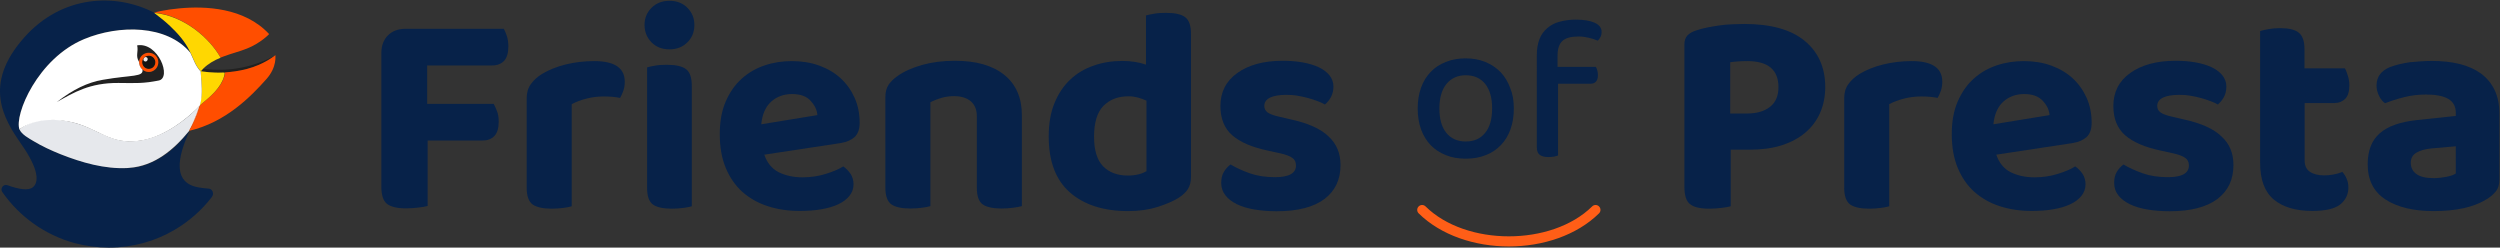 <?xml version="1.0" encoding="utf-8"?>
<!-- Generator: Adobe Illustrator 21.0.1, SVG Export Plug-In . SVG Version: 6.00 Build 0)  -->
<!DOCTYPE svg PUBLIC "-//W3C//DTD SVG 1.1//EN" "http://www.w3.org/Graphics/SVG/1.1/DTD/svg11.dtd">
<svg version="1.1" id="Calque_1" xmlns="http://www.w3.org/2000/svg" xmlns:xlink="http://www.w3.org/1999/xlink" x="0px" y="0px"
	 viewBox="0 0 1555 154" enable-background="new 0 0 1555 154" xml:space="preserve">
<rect x="0" y="0" width="1555" height="154" fill="#333333" stroke="none"/>
<g>
	<path fill="#072249" d="M313.3,17.8c0.7,1.2,1.4,2.8,2,4.7c0.6,1.9,0.9,4.1,0.9,6.4c0,4-0.9,7-2.6,8.9c-1.8,1.9-4.2,2.9-7.4,2.9
		h-40.5v23.9h41.4c0.7,1.3,1.4,2.9,2.1,4.7c0.7,1.8,1,4,1,6.4c0,4-0.9,7-2.7,8.9c-1.8,1.9-4.3,2.8-7.3,2.8H266v40.7
		c-1.3,0.4-3.2,0.7-5.7,1c-2.4,0.3-5,0.5-7.7,0.5c-5.7,0-9.7-1-12-2.9c-2.3-1.9-3.4-5.5-3.4-10.6V33c0-4.6,1.4-8.3,4.1-11
		c2.7-2.7,6.4-4.1,11-4.1H313.3z"/>
	<path fill="#072249" d="M355.6,128.3c-1.2,0.4-2.9,0.7-5.1,1c-2.2,0.3-4.6,0.5-7.3,0.5c-5.5,0-9.4-0.9-11.9-2.6
		c-2.4-1.8-3.7-5.2-3.7-10.3V61.1c0-3.4,0.8-6.3,2.6-8.8c1.7-2.4,4.1-4.6,7.1-6.4c4-2.4,8.9-4.4,14.5-5.8c5.7-1.4,11.6-2.1,17.8-2.1
		c12.7,0,19,4.3,19,12.8c0,2.1-0.3,4-0.9,5.7c-0.6,1.7-1.3,3.2-2,4.4c-2.8-0.6-6.2-0.9-10.2-0.9c-3.5,0-7.1,0.4-10.6,1.3
		c-3.5,0.9-6.6,2-9.3,3.5V128.3z"/>
	<path fill="#072249" d="M400.9,15.5c0-4.1,1.4-7.7,4.3-10.6c2.9-2.9,6.6-4.4,11.2-4.4c4.6,0,8.4,1.5,11.2,4.4
		c2.9,2.9,4.3,6.5,4.3,10.6c0,4.3-1.4,7.9-4.3,10.8c-2.9,2.9-6.6,4.4-11.2,4.4c-4.6,0-8.4-1.5-11.2-4.4
		C402.3,23.3,400.9,19.7,400.9,15.5z M430.3,128.3c-1.2,0.4-2.9,0.7-5.1,1c-2.2,0.3-4.6,0.5-7.3,0.5c-5.5,0-9.4-0.9-11.8-2.6
		c-2.4-1.8-3.6-5.2-3.6-10.3v-75c1.2-0.4,2.9-0.7,5.1-1.1c2.2-0.4,4.6-0.5,7.3-0.5c5.5,0,9.4,0.9,11.8,2.7s3.6,5.3,3.6,10.4V128.3z"
		/>
	<path fill="#072249" d="M475.4,96.2c1.7,5.1,4.7,8.7,8.9,10.9c4.3,2.1,9.2,3.2,14.8,3.2c5.1,0,9.9-0.7,14.4-2.1
		c4.5-1.4,8.2-2.9,11-4.7c1.8,1.2,3.3,2.8,4.6,4.7c1.2,1.9,1.8,4.1,1.8,6.4c0,2.8-0.9,5.2-2.6,7.3c-1.7,2.1-4,3.8-7,5.2
		c-3,1.4-6.5,2.4-10.6,3.1c-4.1,0.7-8.6,1-13.4,1c-7.2,0-13.8-1-19.9-3c-6.1-2-11.3-5-15.7-8.9c-4.4-4-7.8-8.9-10.3-14.9
		c-2.5-6-3.7-13-3.7-21c0-7.8,1.2-14.5,3.7-20.3c2.5-5.7,5.8-10.5,10-14.2c4.2-3.8,9-6.5,14.4-8.3c5.4-1.8,11-2.6,16.7-2.6
		c6.2,0,11.9,0.9,17.1,2.8c5.2,1.9,9.6,4.5,13.3,7.9c3.7,3.4,6.6,7.5,8.7,12.2c2.1,4.7,3.1,9.9,3.1,15.5c0,3.9-1,6.8-3.1,8.8
		c-2.1,1.9-5,3.2-8.8,3.8L475.4,96.2z M492.7,58.5c-5.2,0-9.6,1.6-13.1,4.8c-3.5,3.2-5.5,7.9-6.1,14l34.9-5.7
		c-0.2-3.2-1.6-6.1-4.2-8.9C501.7,59.9,497.9,58.5,492.7,58.5z"/>
	<path fill="#072249" d="M603.7,62.9c-2.6-2.1-6-3.1-10.2-3.1c-2.9,0-5.6,0.4-8,1.1c-2.4,0.7-4.7,1.6-6.8,2.7v64.6
		c-1.2,0.4-2.9,0.7-5.1,1c-2.2,0.3-4.6,0.5-7.3,0.5c-5.5,0-9.4-0.9-11.9-2.6c-2.4-1.8-3.7-5.2-3.7-10.3V60.4c0-3.2,0.7-5.7,2-7.7
		c1.3-1.9,3.2-3.8,5.7-5.5c3.9-2.8,8.9-5,15.1-6.8c6.1-1.7,12.9-2.6,20.4-2.6c13.3,0,23.5,2.9,30.8,8.8c7.2,5.8,10.9,14.2,10.9,25
		v56.6c-1.3,0.4-3.1,0.7-5.3,1c-2.2,0.3-4.6,0.5-7.3,0.5c-5.5,0-9.4-0.9-11.8-2.6s-3.6-5.2-3.6-10.3V72.4
		C607.6,68.2,606.3,65,603.7,62.9z"/>
	<path fill="#072249" d="M698.1,37.9c2.8,0,5.4,0.2,7.9,0.6c2.5,0.4,4.8,1,6.8,1.7V9.6c1.3-0.4,3.1-0.7,5.3-1.1s4.6-0.5,7.3-0.5
		c5.5,0,9.4,0.9,11.8,2.7c2.4,1.8,3.6,5.3,3.6,10.4V110c0,2.9-0.6,5.4-1.8,7.4c-1.2,2-3.2,3.9-5.8,5.6c-3.4,2.1-7.8,4-13.1,5.7
		c-5.4,1.7-11.5,2.6-18.4,2.6c-15.3,0-27.4-3.9-36.2-11.6c-8.8-7.7-13.2-19.3-13.2-34.8c0-8,1.2-15,3.6-20.8
		c2.4-5.8,5.6-10.7,9.8-14.6c4.1-3.9,9-6.8,14.6-8.7C685.6,38.9,691.7,37.9,698.1,37.9z M713.1,62.6c-1.6-0.7-3.3-1.4-5.2-1.9
		c-1.9-0.5-3.9-0.8-5.9-0.8c-6.6,0-11.8,2-15.7,6c-3.9,4-5.8,10.4-5.8,19.2c0,8.4,1.9,14.5,5.6,18.3c3.7,3.8,8.9,5.8,15.4,5.8
		c2.6,0,4.8-0.3,6.8-0.8c2-0.5,3.6-1.2,4.8-1.9V62.6z"/>
	<path fill="#072249" d="M833.8,102.7c0,9-3.3,16-10,21.1c-6.7,5-16.6,7.6-29.6,7.6c-5.1,0-9.8-0.4-14-1.1
		c-4.2-0.7-7.8-1.8-10.9-3.3c-3-1.5-5.4-3.3-7.1-5.5c-1.7-2.2-2.6-4.7-2.6-7.7c0-2.7,0.5-5,1.6-6.8c1.1-1.9,2.5-3.4,4.2-4.7
		c3.5,2.1,7.5,3.9,12,5.5c4.5,1.6,9.7,2.4,15.7,2.4c8.6,0,13-2.4,13-7.3c0-2.1-0.8-3.7-2.3-4.7c-1.5-1.1-4.1-2.1-7.8-2.9l-7.3-1.6
		c-10-2.1-17.4-5.3-22.3-9.6c-4.9-4.3-7.3-10.4-7.3-18.2c0-8.6,3.5-15.5,10.5-20.5c7-5,16.4-7.6,28.2-7.6c4.4,0,8.5,0.3,12.4,1
		c3.9,0.7,7.2,1.7,10,3c2.8,1.3,5,3,6.7,5c1.6,2,2.5,4.4,2.5,7c0,2.4-0.5,4.6-1.5,6.5c-1,1.9-2.3,3.4-3.8,4.7c-1-0.6-2.4-1.3-4.3-2
		c-1.9-0.7-3.9-1.4-6.1-2c-2.2-0.6-4.5-1.1-6.9-1.5c-2.4-0.4-4.7-0.5-6.8-0.5c-4.3,0-7.6,0.6-10,1.7c-2.4,1.2-3.6,2.9-3.6,5.2
		c0,1.7,0.7,3,2,4c1.3,1,3.8,1.9,7.3,2.7l6.9,1.6c11.1,2.4,19,6,23.7,10.6C831.4,89.5,833.8,95.4,833.8,102.7z"/>
	<path fill="#072249" d="M941.6,67.5c0,4.8-0.7,9.1-2.1,13c-1.4,3.9-3.4,7.1-6,9.8c-2.6,2.7-5.7,4.8-9.4,6.2
		c-3.7,1.5-7.8,2.2-12.4,2.2s-8.7-0.7-12.4-2.2c-3.7-1.5-6.8-3.5-9.4-6.2c-2.6-2.7-4.6-6-6-9.8c-1.4-3.9-2.1-8.2-2.1-13
		s0.7-9.1,2.1-13c1.4-3.9,3.4-7.1,6-9.8c2.6-2.7,5.8-4.8,9.5-6.2c3.7-1.5,7.8-2.2,12.2-2.2c4.5,0,8.5,0.7,12.2,2.2
		c3.7,1.5,6.8,3.6,9.5,6.3c2.6,2.7,4.6,6,6,9.8C940.9,58.4,941.6,62.7,941.6,67.5z M911.7,46.8c-5,0-9,1.8-12,5.4
		c-2.9,3.6-4.4,8.7-4.4,15.2c0,6.6,1.4,11.6,4.3,15.2c2.9,3.6,6.9,5.4,12.1,5.4c5.2,0,9.2-1.8,12.1-5.4c2.9-3.6,4.3-8.6,4.3-15.2
		c0-6.5-1.4-11.5-4.3-15.2C920.9,48.6,916.8,46.8,911.7,46.8z"/>
	<path fill="#072249" d="M968.8,41.6h23.8c0.3,0.5,0.7,1.2,0.9,2.1c0.3,0.9,0.4,1.9,0.4,3.1c0,3.5-1.6,5.3-4.8,5.3h-20v44.6
		c-0.6,0.3-1.4,0.5-2.5,0.7c-1.1,0.2-2.2,0.3-3.5,0.3c-2.4,0-4.2-0.5-5.4-1.4c-1.2-0.9-1.8-2.5-1.8-4.7V34.2c0-3.9,0.6-7.2,1.7-10
		c1.1-2.8,2.8-5,4.9-6.8c2.1-1.8,4.6-3.1,7.6-3.9c3-0.8,6.3-1.3,9.9-1.3c5.2,0,9.2,0.7,12,2c2.8,1.3,4.2,3.2,4.2,5.7
		c0,1.2-0.2,2.2-0.7,3.1c-0.5,0.9-1,1.7-1.7,2.3c-1.6-0.7-3.4-1.3-5.5-1.8c-2.1-0.5-4.2-0.8-6.4-0.8c-4.7,0-8.1,0.9-10.1,2.8
		c-2,1.8-3,4.9-3,9.1V41.6z"/>
	<path fill="#072249" d="M1076.5,93.1v35.2c-1.3,0.4-3.2,0.7-5.7,1c-2.4,0.3-5,0.5-7.7,0.5c-5.7,0-9.7-1-12-2.9
		c-2.3-1.9-3.4-5.5-3.4-10.6V27.7c0-2.4,0.6-4.3,1.9-5.7c1.3-1.3,3.1-2.4,5.6-3.1c1.9-0.7,4.2-1.3,6.7-1.8c2.5-0.5,5-0.9,7.7-1.3
		c2.6-0.4,5.2-0.6,7.9-0.7c2.6-0.1,5.1-0.2,7.4-0.2c16.6,0,29.1,3.5,37.6,10.5c8.5,7,12.8,16.6,12.8,28.8c0,5.8-1.1,11.2-3.2,16
		c-2.1,4.8-5.2,8.9-9.2,12.3c-4,3.4-8.9,6-14.7,7.9c-5.8,1.8-12.3,2.7-19.6,2.7H1076.5z M1086.7,70.6c6,0,10.7-1.4,14.2-4.1
		c3.5-2.7,5.3-6.8,5.3-12.3c0-10.8-6.5-16.2-19.4-16.2c-2.2,0-4.1,0.1-5.8,0.2c-1.6,0.1-3.3,0.3-4.8,0.5v31.9H1086.7z"/>
	<path fill="#072249" d="M1175.1,128.3c-1.2,0.4-2.9,0.7-5.1,1c-2.2,0.3-4.6,0.5-7.3,0.5c-5.5,0-9.4-0.9-11.9-2.6
		c-2.4-1.8-3.7-5.2-3.7-10.3V61.1c0-3.4,0.8-6.3,2.6-8.8c1.7-2.4,4.1-4.6,7.1-6.4c4-2.4,8.9-4.4,14.5-5.8c5.7-1.4,11.6-2.1,17.8-2.1
		c12.7,0,19,4.3,19,12.8c0,2.1-0.3,4-0.9,5.7c-0.6,1.7-1.3,3.2-2,4.4c-2.8-0.6-6.2-0.9-10.2-0.9c-3.5,0-7.1,0.4-10.6,1.3
		c-3.5,0.9-6.6,2-9.3,3.5V128.3z"/>
	<path fill="#072249" d="M1241.7,96.2c1.7,5.1,4.7,8.7,8.9,10.9c4.3,2.1,9.2,3.2,14.8,3.2c5.1,0,9.9-0.7,14.4-2.1
		c4.5-1.4,8.2-2.9,11-4.7c1.8,1.2,3.3,2.8,4.6,4.7c1.2,1.9,1.8,4.1,1.8,6.4c0,2.8-0.9,5.2-2.6,7.3c-1.7,2.1-4,3.8-7,5.2
		c-3,1.4-6.5,2.4-10.6,3.1c-4.1,0.7-8.6,1-13.4,1c-7.2,0-13.8-1-19.9-3c-6.1-2-11.3-5-15.7-8.9c-4.4-4-7.8-8.9-10.3-14.9
		c-2.5-6-3.7-13-3.7-21c0-7.8,1.2-14.5,3.7-20.3c2.5-5.7,5.8-10.5,10-14.2c4.2-3.8,9-6.5,14.4-8.3c5.4-1.8,11-2.6,16.7-2.6
		c6.2,0,11.9,0.9,17.1,2.8c5.2,1.9,9.6,4.5,13.3,7.9c3.7,3.4,6.6,7.5,8.7,12.2c2.1,4.7,3.1,9.9,3.1,15.5c0,3.9-1,6.8-3.1,8.8
		c-2.1,1.9-5,3.2-8.8,3.8L1241.7,96.2z M1259.1,58.5c-5.2,0-9.6,1.6-13.1,4.8c-3.5,3.2-5.5,7.9-6.1,14l34.9-5.7
		c-0.2-3.2-1.6-6.1-4.2-8.9C1268,59.9,1264.2,58.5,1259.1,58.5z"/>
	<path fill="#072249" d="M1389.2,102.7c0,9-3.3,16-10,21.1c-6.7,5-16.6,7.6-29.6,7.6c-5.1,0-9.8-0.4-14-1.1
		c-4.2-0.7-7.8-1.8-10.9-3.3c-3-1.5-5.4-3.3-7.1-5.5c-1.7-2.2-2.6-4.7-2.6-7.7c0-2.7,0.5-5,1.6-6.8c1.1-1.9,2.5-3.4,4.2-4.7
		c3.5,2.1,7.5,3.9,12,5.5c4.5,1.6,9.7,2.4,15.7,2.4c8.6,0,13-2.4,13-7.3c0-2.1-0.8-3.7-2.3-4.7c-1.5-1.1-4.1-2.1-7.8-2.9l-7.3-1.6
		c-10-2.1-17.4-5.3-22.3-9.6c-4.9-4.3-7.3-10.4-7.3-18.2c0-8.6,3.5-15.5,10.5-20.5c7-5,16.4-7.6,28.2-7.6c4.4,0,8.5,0.3,12.4,1
		c3.9,0.7,7.2,1.7,10,3c2.8,1.3,5,3,6.7,5c1.6,2,2.5,4.4,2.5,7c0,2.4-0.5,4.6-1.5,6.5c-1,1.9-2.3,3.4-3.8,4.7c-1-0.6-2.4-1.3-4.3-2
		c-1.9-0.7-3.9-1.4-6.1-2c-2.2-0.6-4.5-1.1-6.9-1.5c-2.4-0.4-4.7-0.5-6.8-0.5c-4.3,0-7.6,0.6-10,1.7c-2.4,1.2-3.6,2.9-3.6,5.2
		c0,1.7,0.7,3,2,4c1.3,1,3.8,1.9,7.3,2.7l6.9,1.6c11.1,2.4,19,6,23.7,10.6C1386.9,89.5,1389.2,95.4,1389.2,102.7z"/>
	<path fill="#072249" d="M1436.7,106.8c2.2,1.5,5.2,2.3,9.1,2.3c1.8,0,3.8-0.2,5.8-0.6c2.1-0.4,3.8-0.9,5.3-1.6
		c1.1,1.2,2,2.6,2.7,4.2c0.7,1.6,1.1,3.4,1.1,5.5c0,4.3-1.7,7.8-5,10.5c-3.3,2.7-9.2,4.1-17.4,4.1c-10.2,0-18.2-2.3-23.9-7
		c-5.7-4.7-8.6-12.3-8.6-22.9v-82c1.3-0.4,3.1-0.8,5.3-1.2c2.2-0.4,4.6-0.6,7.1-0.6c5.4,0,9.2,0.9,11.6,2.8
		c2.4,1.9,3.6,5.3,3.6,10.3v11.9h25.2c0.6,1.2,1.2,2.8,1.8,4.7c0.6,1.9,0.9,3.9,0.9,5.9c0,3.9-0.9,6.7-2.6,8.4
		c-1.8,1.7-4,2.6-6.8,2.6h-18.4v35.4C1433.4,102.8,1434.5,105.3,1436.7,106.8z"/>
	<path fill="#072249" d="M1512.6,37.9c6.3,0,12.1,0.6,17.3,1.9c5.2,1.3,9.6,3.3,13.2,5.9c3.7,2.7,6.5,6.1,8.5,10.2c2,4.1,3,9,3,14.6
		v41.3c0,3.2-0.8,5.7-2.5,7.6c-1.6,1.9-3.6,3.5-5.9,4.8c-3.8,2.3-8.4,4.1-13.9,5.3c-5.5,1.2-11.7,1.8-18.6,1.8
		c-12.5,0-22.5-2.4-29.9-7.2c-7.4-4.8-11.1-12.1-11.1-22c0-8.4,2.5-14.8,7.5-19.2c5-4.4,12.7-7.1,23-8.2l24.3-2.6v-2
		c0-3.9-1.6-6.8-4.7-8.6c-3.2-1.8-7.7-2.7-13.7-2.7c-4.6,0-9.2,0.5-13.6,1.6c-4.4,1.1-8.4,2.4-12,3.8c-1.5-1-2.7-2.5-3.7-4.5
		c-1-2-1.6-4.2-1.6-6.5c0-5.4,2.8-9.2,8.4-11.5c3.5-1.3,7.6-2.3,12.3-3C1503.5,38.3,1508.1,37.9,1512.6,37.9z M1513.7,110.8
		c2.7,0,5.3-0.3,7.9-0.8c2.6-0.5,4.6-1.2,5.9-2.1V91l-15,1.3c-3.9,0.4-7,1.2-9.4,2.6c-2.4,1.4-3.6,3.5-3.6,6.3
		c0,2.9,1.1,5.2,3.3,6.9C1505.2,109.9,1508.7,110.8,1513.7,110.8z"/>
	<path fill="#FF5E17" d="M938.5,153.3c-21.1,0-42.2-6.9-56.1-20.6c-1.2-1.2-1.2-3.1,0-4.3c1.2-1.2,3.1-1.2,4.3,0
		c25.2,24.8,78.4,24.8,103.6,0c1.2-1.2,3.1-1.2,4.3,0s1.2,3.1,0,4.3C980.7,146.4,959.6,153.3,938.5,153.3z"/>
</g>
<path fill="#072249" d="M131.8,122.5c-6.3,8.2-14.1,15.1-23.1,20.4c-12,7.1-26,11.1-41,11.1c-7.2,0-14.3-1-20.9-2.7
	c-18.7-5-34.7-16.5-45.4-31.9c-1.5-2.2,0.7-5.1,3.2-4.2c7.3,2.6,13,3.5,15.8,1.3c3.7-2.9,4.2-10.7-7.2-26.9
	C2.4,74-10.9,52.7,14.9,23.5c23.5-26.7,57.1-28,81-15.6c0,0-0.1,0-0.1,0c4.1,3.1,7.4,5.9,10.1,8.4c0.3,0.3,0.5,0.5,0.8,0.8
	c6.7,6.4,9.7,11.4,11.7,15.6c-14.6-17.5-44.3-17.5-66-8.5c-29,12-43.6,47.2-40.3,56.2c0.1,0.3,0.2,0.5,0.4,0.8
	c4.1,6.6,37.9,23.4,63.9,23.4c0.7,0,1.3,0,2,0c0.3,0,0.7,0,1,0c0,0,0,0,0,0c0.3,0,0.6,0,1-0.1c0,0,0,0,0,0c0.3,0,0.6,0,1-0.1
	c0.3,0,0.6-0.1,0.9-0.1c0.3,0,0.6-0.1,0.9-0.1c0.3,0,0.6-0.1,0.9-0.1c0.3,0,0.6-0.1,0.9-0.1c0.8-0.1,1.6-0.3,2.4-0.5
	c0.7-0.2,1.4-0.4,2.1-0.6c0.6-0.2,1.1-0.4,1.7-0.6c13-4.9,20.4-13.2,26.4-20.6v0c0,0,0.1-0.1,0.1-0.1c-2.6,6.7-13.4,28.8,2.7,34.2
	c1.9,0.6,5,1.2,9.2,1.5C132.1,117.3,133.4,120.4,131.8,122.5z"/>
<path fill="#072249" d="M95.9,7.9c0,0-0.1,0-0.1,0C95.8,7.9,95.8,7.9,95.9,7.9C95.9,7.9,95.9,7.9,95.9,7.9z"/>
<g>
	<path fill="#E6E8EC" d="M124.2,65.7c-1.1,5.3-3.6,10.6-6.3,15.2c-0.1,0.2-0.5,0.9-0.4,0.7v0c-9.5,11.6-21.5,21.7-37.1,22.8
		c-0.3,0-0.6,0-1,0.1c-14.2,0.8-28.7-3.4-41.8-8.6c-5.7-2.3-11.4-4.9-16.7-8.1c-2.8-1.7-7.5-4.1-8.8-7.4c12.1-9.8,31.5-6.3,44.4-0.3
		c6.8,3.1,13.3,6.8,20.9,7.6c9.9,1,19.6-2.2,28.1-7.1C112.4,76.5,118.8,71.5,124.2,65.7z"/>
</g>
<path fill="#212121" d="M171.2,34.4l-2.5,1.8c0,0,0,0,0,0c-10.1,6.7-20.6,8.4-29.7,9c0,0,0,0,0,0c-6.6,0.4-12.5-0.6-13.9-0.8
	c0,0,0,0-0.1,0c0,0-0.1,0-0.1,0c0,0,0,0-0.1,0c0,0,0,0,0,0l0,0v0c0.1-0.1,0.2-0.3,0.3-0.4c0.1-0.1,0.2-0.2,0.3-0.3
	c0.3-0.3,0.6-0.7,0.9-1c0,0,0,0,0,0C132,43.6,151.3,45.5,171.2,34.4z"/>
<g>
	<path fill="#FF4E00" d="M167.4,21.2c0,0-5.2,5.6-13.8,9c-4.4,1.8-9.5,3-14.5,4.9c-0.6,0.2-1.3,0.5-1.9,0.7c-6.7-12-22.5-26-41.3-28
		h0c0,0-0.1,0-0.1,0c0,0,0,0,0.1,0c0.7-0.2,6.9-1.8,15.7-2.6C127.5,3.7,152,4.6,167.4,21.2z"/>
</g>
<g>
	<path fill="#FF4E00" d="M165.7,49.2c-9.6,10.8-25.3,26.9-48.1,32.2c0,0,0.1-0.2,0.3-0.5c0,0,0,0,0-0.1c0,0,0,0,0,0
		c1-1.7,1.9-3.3,2.6-4.9c1.9-3.9,2.9-7.2,3.4-8.9c0.2-0.9,0.3-1.4,0.4-1.4c0,0,0,0,0,0c4.7-4.1,11.4-9.1,14.3-15.6
		c0.7-1.6,1.2-3.2,1.4-4.9c-0.3,0-0.6,0-0.9,0c9.1-0.6,19.6-2.3,29.7-9c0,0,0,0,0,0c0.8-0.6,1.7-1.2,2.5-1.8
		C171.2,34.4,172.5,41.6,165.7,49.2z"/>
	<path fill="#FF4E00" d="M124.7,63.6c-0.2,0.7-0.3,1.4-0.5,2.1c0,0,0,0,0,0c0,0.1-0.1,0.6-0.4,1.4c-0.5,1.8-1.5,5-3.4,8.9
		c-0.7,1.5-1.6,3.2-2.6,4.9c1-1.8,3.9-7.6,6.3-15.2c0-0.1,0.1-0.2,0.1-0.3C124.4,64.8,124.6,64.2,124.7,63.6z"/>
</g>
<g>
	<path fill="#FFD701" d="M139.8,45.2c-0.2,1.7-0.7,3.4-1.4,4.9c-2.9,6.5-9.5,11.5-14.3,15.6c0.2-0.7,0.4-1.4,0.5-2.1
		c0-0.1,0-0.2,0.1-0.3c1.2-5.5,0.9-11.8,0-19c0,0,0,0,0,0c0,0,0,0,0.1,0c0,0,0.1,0,0.1,0c0,0,0,0,0.1,0c1.4,0.2,7.2,1.2,13.9,0.8
		c0,0,0,0,0,0C139.2,45.2,139.5,45.2,139.8,45.2z"/>
	<path fill="#FFD701" d="M124.8,63.3c1.1-5.2,0.7-10.6,0-19C125.7,51.5,126,57.8,124.8,63.3z"/>
	<path fill="#FFD701" d="M138.9,45.2c-6.6,0.4-12.5-0.6-13.9-0.8C126.4,44.6,132.6,45.5,138.9,45.2z"/>
</g>
<g>
	<path fill="#FFD701" d="M137.2,35.9C137.2,35.9,137.2,35.9,137.2,35.9c-4,1.6-7.7,3.7-10.8,6.8c-0.3,0.3-0.6,0.6-0.9,1
		c-0.1,0.1-0.2,0.2-0.3,0.3c-0.1,0.1-0.2,0.2-0.3,0.4h0c-0.1-0.1-0.1-0.2-0.2-0.2c0,0-0.1-0.1-0.1-0.1c-3-3.4-4-6.9-6.1-11.3
		c-2-4.2-5-9.2-11.7-15.6c-0.3-0.3-0.5-0.5-0.8-0.8c-2.7-2.6-6.1-5.4-10.1-8.4c0,0,0.1,0,0.1,0h0C114.7,9.9,130.5,23.9,137.2,35.9z"
		/>
	<path fill="#FFD701" d="M137.2,35.9c-3.9,1.6-7.7,3.7-10.8,6.8c-0.3,0.3-0.6,0.6-0.9,1c0.3-0.3,0.6-0.7,0.9-1
		C129.5,39.6,133.2,37.5,137.2,35.9C137.2,35.9,137.2,35.9,137.2,35.9C137.2,35.9,137.2,35.9,137.2,35.9z"/>
</g>
<ellipse transform="matrix(0.986 -0.166 0.166 0.986 -5.147 15.847)" fill="#212121" cx="92.5" cy="38.8" rx="4.1" ry="4.1"/>
<path fill="#212121" d="M98.7,50.1C89,52,85,51.7,73.6,51.6c-17.8-0.1-27.6,5.9-38.3,11.9c10.3-8,19.3-12.3,28.8-13.9
	c17.8-3.1,25.3-1.6,24.5-6.3c1.3,1.1,3.1,1.7,4.9,1.4c3.2-0.5,5.4-3.6,4.9-6.9c-0.5-3.3-3.6-5.4-6.9-4.9c-2.8,0.5-4.9,2.9-5,5.6
	c-0.1-0.1-0.1-0.2-0.2-0.3c-2.1-3.7-0.1-5.9-1-10C98.5,26,107,48.5,98.7,50.1z"/>
<ellipse transform="matrix(0.986 -0.166 0.166 0.986 -5.147 15.847)" fill="#141313" cx="92.5" cy="38.8" rx="4.1" ry="4.1"/>
<ellipse transform="matrix(0.419 -0.908 0.908 0.419 19.118 103.585)" fill="#EFEAEA" cx="90.5" cy="36.9" rx="1.4" ry="1.3"/>
<g>
	<path fill="#FF4E00" d="M98.4,37.8c-0.5-3.3-3.6-5.4-6.9-4.9c-2.8,0.5-4.9,2.9-5,5.6v0c0,0,0,0,0,0c0,0.4,0,0.8,0.1,1.3
		c0.2,1.4,1,2.6,2,3.5l0,0c1.3,1.1,3.1,1.7,4.9,1.4C96.7,44.1,98.9,41.1,98.4,37.8z M93.2,42.8c-2.2,0.4-4.3-1.1-4.7-3.4
		c-0.4-2.2,1.1-4.3,3.4-4.7c2.2-0.4,4.3,1.1,4.7,3.4C96.9,40.4,95.4,42.5,93.2,42.8z"/>
	<path fill="#FFFFFF" d="M124.8,44.4L124.8,44.4L124.8,44.4L124.8,44.4c-0.1-0.1-0.2-0.2-0.2-0.2c0,0-0.1-0.1-0.1-0.1
		c-3-3.4-4-6.9-6.1-11.3c-14.6-17.5-44.3-17.5-66-8.5c-29,12-43.6,47.2-40.3,56.2c1.3-1.1,8-5.9,20.5-5.9c0.9,0,1.8,0,2.7,0.1
		c21.8,1.2,28.6,13.3,45.8,13.3c2.2,0,4.6-0.2,7.3-0.7c14.8-2.6,28-13.9,33.3-19c1.1-1.1,1.9-1.9,2.3-2.3c0.1-0.1,0.1-0.1,0.2-0.2
		l0,0c0-0.1,0.1-0.2,0.1-0.3c0.2-0.6,0.3-1.2,0.5-1.8c0-0.1,0-0.2,0.1-0.3C125.9,58.1,125.5,52.7,124.8,44.4z M98.7,50.1
		C89,52,85,51.7,73.6,51.6c-17.8-0.1-27.6,5.9-38.3,11.9c10.3-8,19.3-12.3,28.8-13.9c17.8-3.1,25.3-1.6,24.5-6.3l0,0
		c-1-0.9-1.7-2.1-2-3.5c-0.1-0.4-0.1-0.9-0.1-1.3c0,0,0,0,0,0v0c-0.1-0.1-0.1-0.2-0.2-0.3c-2.1-3.7-0.1-5.9-1-10
		C98.5,26,107,48.5,98.7,50.1z"/>
</g>
</svg>
